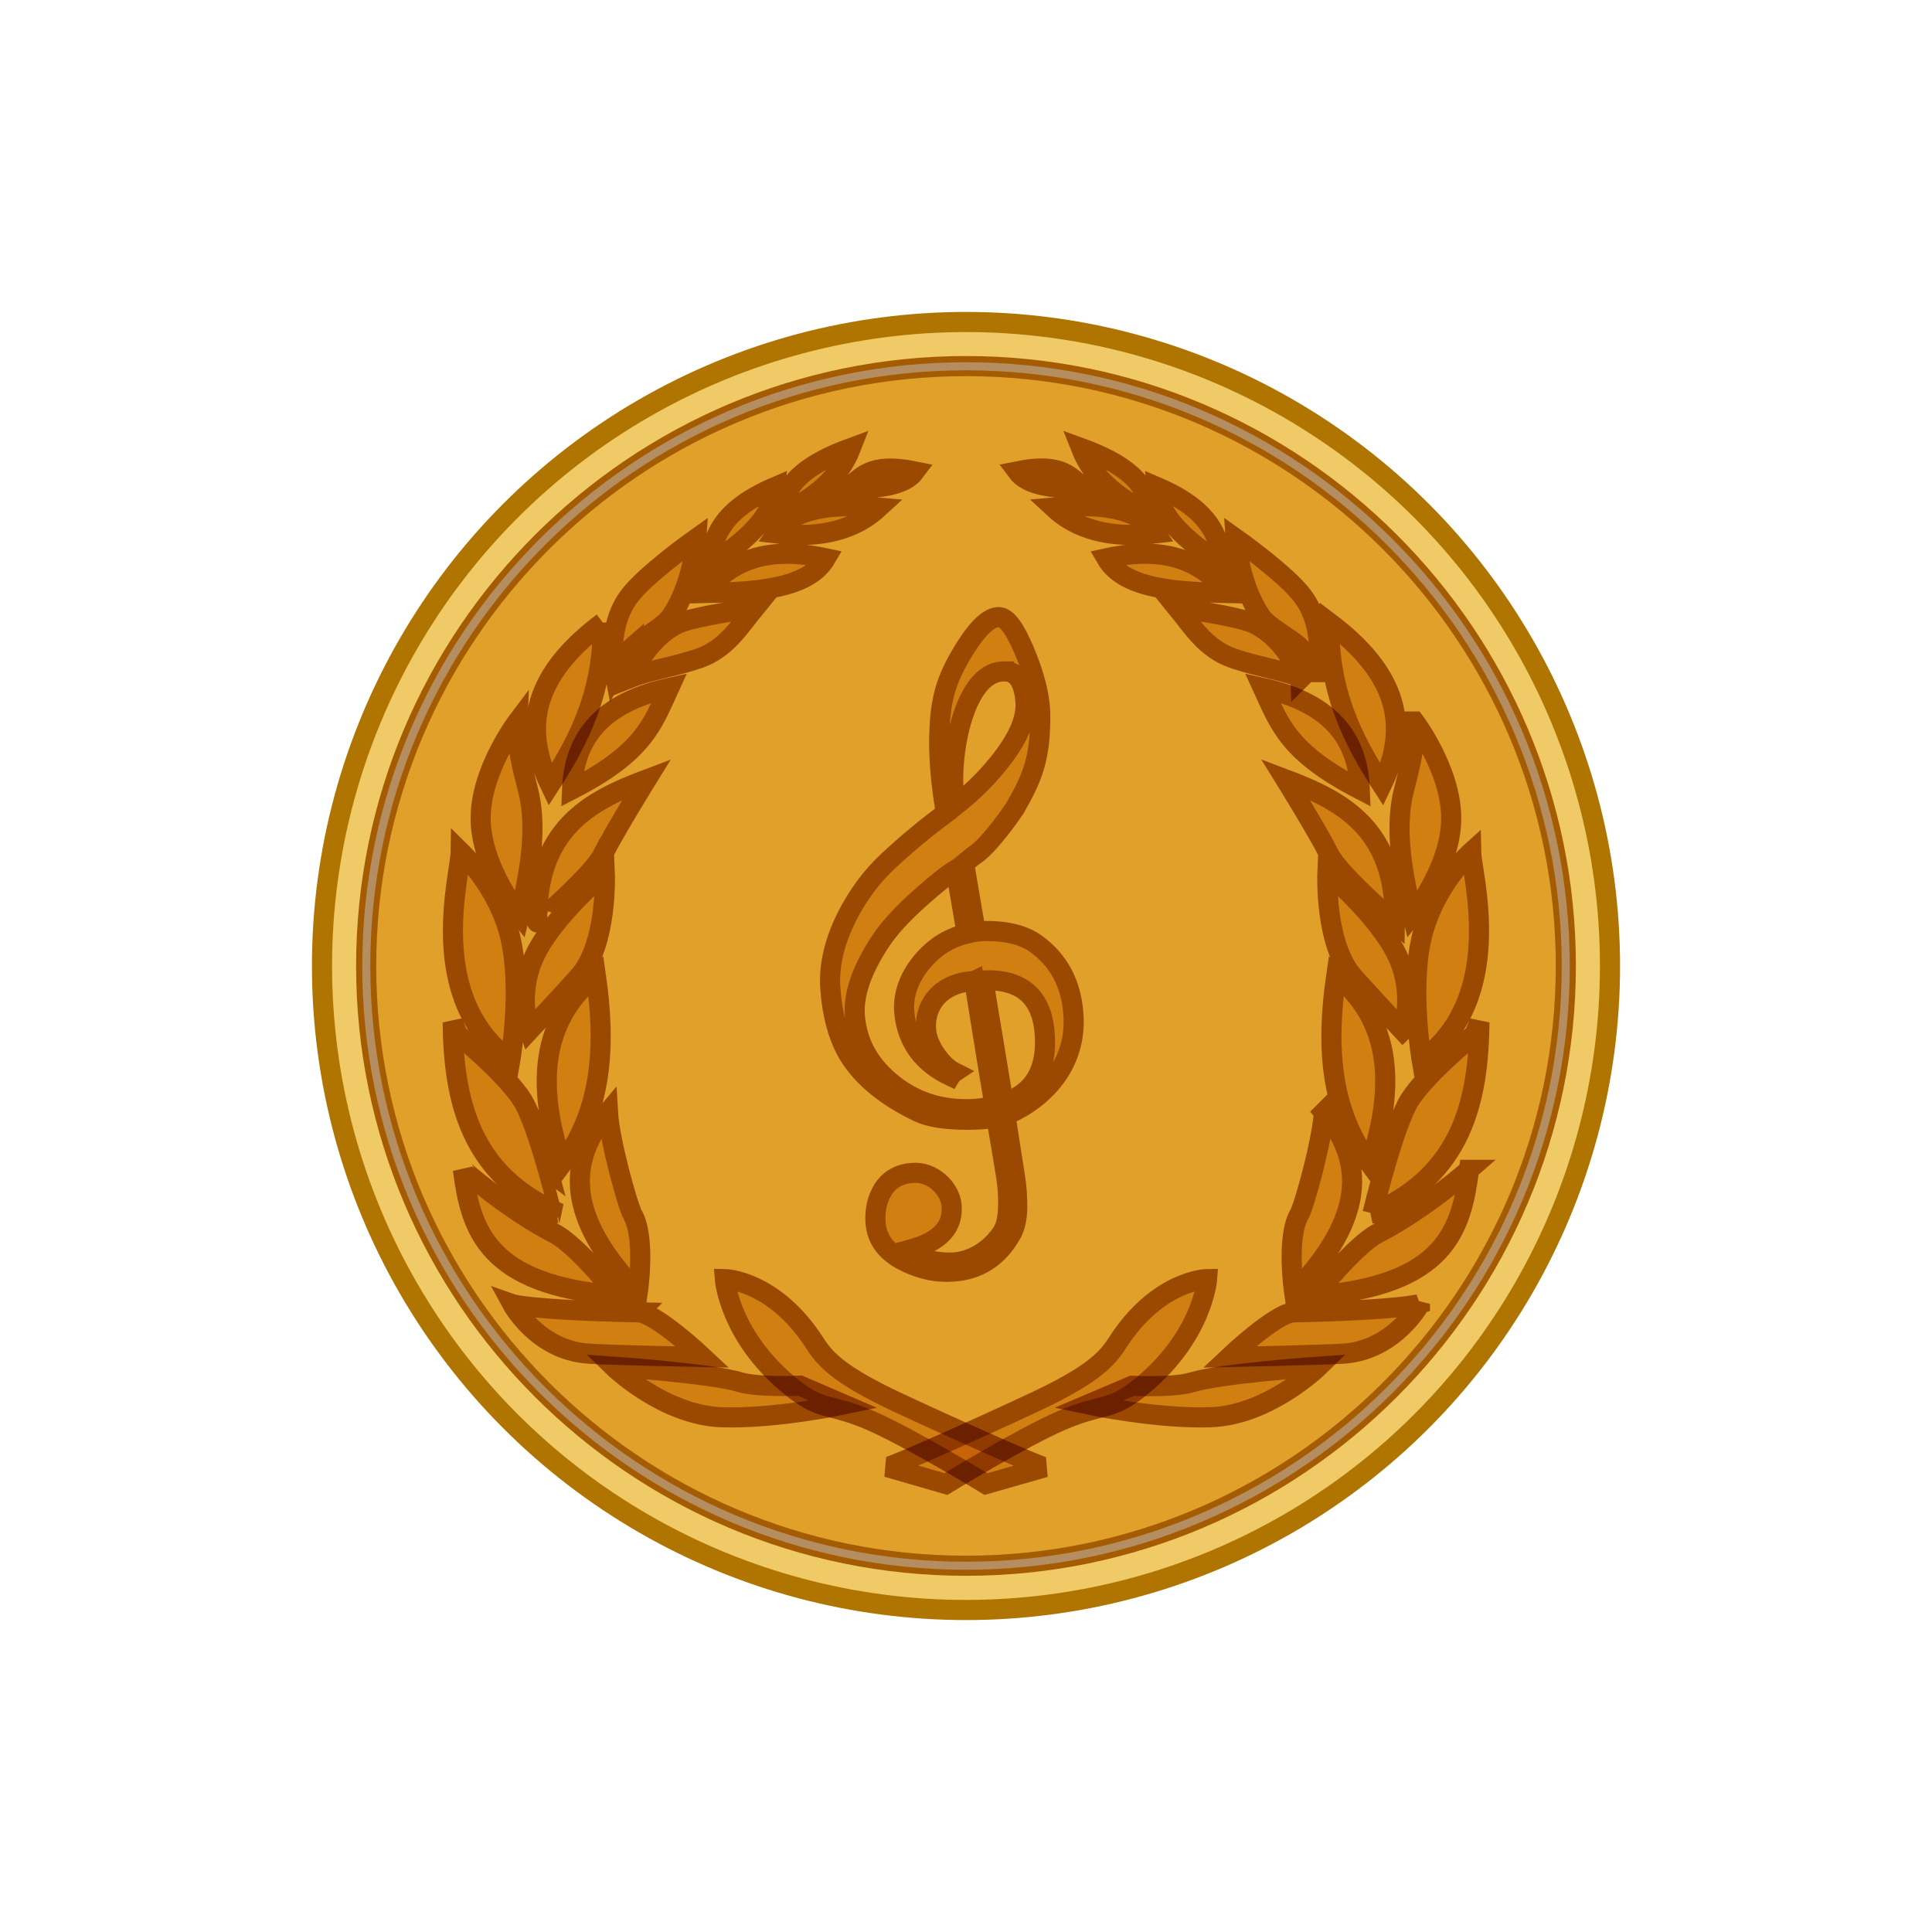 <?xml version="1.0" encoding="UTF-8" standalone="no"?>
<svg xmlns="http://www.w3.org/2000/svg" width="774.194" height="774.194">
  <defs>
    <filter id="a" width="1.5" height="1.5" x="-.25" y="-.25" color-interpolation-filters="sRGB">
      <feGaussianBlur result="result1" stdDeviation="4"/>
      <feComposite in="result1" in2="result1" operator="in" result="result4"/>
      <feGaussianBlur in="result4" result="result6" stdDeviation="2"/>
      <feComposite in="result6" in2="result4" operator="xor" result="result8"/>
      <feComposite in="result4" in2="result8" operator="atop" result="fbSourceGraphic"/>
      <feSpecularLighting in="fbSourceGraphic" lighting-color="#fff" result="result1" specularConstant="1.3" specularExponent="10" surfaceScale="3">
        <feDistantLight azimuth="235" elevation="55"/>
      </feSpecularLighting>
      <feComposite in="result1" in2="fbSourceGraphic" operator="atop" result="result2"/>
      <feComposite in="fbSourceGraphic" in2="result2" k2="1" k3="1" operator="arithmetic" result="result4"/>
      <feComposite in="result4" in2="SourceGraphic"/>
      <feBlend in2="result2" mode="multiply"/>
    </filter>
  </defs>
  <circle cx="387.097" cy="387.097" r="258.065" fill="#efca67" stroke="#b07400" stroke-width="8.065" filter="url(#a)" style="font-variation-settings:normal"/>
  <path fill="#efca67" stroke="#b07400" stroke-width="8.065" d="M387.097 627.427c-132.484 0-240.363-107.895-240.363-240.363 0-132.484 107.879-240.363 240.363-240.363 132.5 0 240.363 107.879 240.363 240.363-.032 132.468-107.927 240.363-240.363 240.363z" filter="url(#a)" style="font-variation-settings:normal"/>
  <g transform="translate(129.032 129.032)">
    <path fill="#b48d61" d="M258.065 16.129C391.444 16.129 500 124.669 500 258.065 500 391.444 391.444 500 258.065 500 124.685 500 16.129 391.444 16.129 258.065c0-133.395 108.556-241.935 241.935-241.935m0 3.226c-131.645 0-238.71 107.097-238.71 238.71 0 131.613 107.097 238.726 238.71 238.726 131.613 0 238.726-107.105 238.726-238.726 0-131.645-107.113-238.71-238.726-238.71z"/>
    <path fill="#efca67" stroke="#b07400" stroke-width="8.065" d="M415.887 187.298c-.847-24.29-16.315-35.645-38.871-40.653 6.742 14.677 10.242 25.815 38.871 40.653zm-91.29 238.984s16.758.839 24.129-1.419c11.532-3.556 50.621-6.266 50.621-6.266s-19.815 19.371-43.169 20.29c-21.621.758-49.226-5.105-49.226-5.105z" filter="url(#a)" style="font-variation-settings:normal"/>
    <path fill="#efca67" stroke="#b07400" stroke-width="8.065" d="M226.484 458.855c2.548-.282 38.476-16.379 59.427-26.21 21.04-9.952 28.097-16.065 32.702-23.371 16.347-25.516 36.073-25.766 36.073-25.766s-1.734 23.879-28.04 44.355c-10.992 8.573-14.274 5.419-30.21 12.282-16 6.871-46.403 25.516-46.403 25.516zm213.476-65.395s-9.911 18.274-30.177 19.911c-7.653.565-46.234 1.387-46.234 1.387s18.653-17.645 25.758-17.895c43.911-.944 50.653-3.403 50.653-3.403zM459.645 339.75c-3.056 23.718-9.169 46.274-61.839 50.435 0 0 15.944-20.161 25.266-25.016 18.395-9.387 36.573-25.419 36.573-25.419zm-58.185-23.089c19.024 22.347 13.419 45.742-11.911 72.137 0 0-3.274-22.048 2.081-31.185 1.895-3.218 9.234-29.613 9.831-40.952zm19.5 40.508c36.008-15.468 42.468-45.331 42.847-76.548l-2.048 4.911s-18.903 15.371-25.766 25.992c-6.427 9.919-15.032 45.645-15.032 45.645zM460.5 212.387c.185 9.169 14.565 58.298-19.815 83.484 0 0-4.903-28.435 0-49.347C445.694 225.645 460.5 212.387 460.5 212.387Zm-22.685-52.29s14.935 19.815 14.677 39.202c-.185 19.371-15.565 38.387-15.565 38.387-5.21-21.516-6.71-37.065-3.339-50.202 2.113-8.379 4.605-17.355 4.226-27.387zm-13.105 25.323c12.661-26.226 3.339-46.605-21.04-64.976-.411 27.363 9.105 46.516 21.04 64.976zm-25.766-45.129s3.532-17.782-5.919-30.355c-6.492-8.774-26.903-23.234-26.903-23.234s1.258 18.226 10.081 31.218c2.895 4.145 10.71 8.177 14.944 11.75 4.145 3.613 7.798 10.621 7.798 10.621zm-64.484-74.234c23.532 10.065 24.605 21.331 27.403 32.492-12.129-9.323-25.992-17.806-27.403-32.492Zm-3.371 10.556c-11.718-6.065-21.992-13.419-27-26.161 17.073 6.185 27.879 14.315 27 26.161zm-25.46-9.968c-5.871-4.282-8.661-10.524-27.121-6.806 4.194 5.718 14.589 7.024 27.121 6.806zm28.484 18.065c-6.927-10.315-22.274-12.097-41.048-10.379 9.137 8.532 22.21 12.629 41.048 10.379zm29.419 23.944c-21.484-.46-42.089-1.653-49.234-13.968 26.613-5.758 39.089 2.984 49.234 13.968zm28.887 33.895S386.339 127 373.395 120.847c-6.081-2.944-30.774-6.363-30.774-6.363 6.121 7.484 11.476 16.589 22.71 20.363 9.734 3.323 19.153 4.532 27.089 7.702zm37.492 98.032c.484-37.218-20.637-48.573-43.871-57.347 0 0 12.927 20.871 17.645 30.258 4.137 8.121 26.226 27.089 26.226 27.089zm3.145 43.379s5.323-14.411-2.234-30.258c-7.532-15.766-27.944-33-27.944-33s-1.226 28.524 10.298 41.581c4.411 4.984 19.879 21.677 19.879 21.677zm-26.621-22.113c22.081 18.081 23.944 44.226 13.484 75.54-16.25-21.734-17.516-47.823-13.484-75.54zM139.129 146.645c-22.589 5.008-38.008 16.363-38.935 40.653 28.71-14.806 32.194-25.944 38.935-40.653zm70 287.137s-27.581 5.863-49.194 5.105c-23.387-.976-43.161-20.29-43.161-20.29s39.065 2.71 50.637 6.21c7.387 2.234 24.161 1.419 24.161 1.419z" filter="url(#a)" style="font-variation-settings:normal"/>
    <path fill="#efca67" stroke="#b07400" stroke-width="8.065" d="M266.065 465.661s-30.411-18.589-46.355-25.516c-15.879-6.871-19.202-3.718-30.226-12.282-26.323-20.411-28.065-44.355-28.065-44.355s19.75.315 36.161 25.831c4.548 7.306 11.581 13.419 32.605 23.371 20.984 9.831 56.927 25.927 59.508 26.21zM126.871 396.863c7.024.315 25.71 17.895 25.71 17.895s-38.605-.758-46.226-1.387c-20.258-1.573-30.129-19.815-30.129-19.815s6.702 2.363 50.645 3.306zm-33.847-31.694c9.355 4.758 25.266 24.919 25.266 24.919-52.637-4.129-58.734-26.621-61.839-50.435.032.097 18.226 16.129 36.573 25.516zm31.427-7.492c5.355 9.137 2.097 31.121 2.097 31.121-25.315-26.395-30.903-49.71-11.968-72.137.637 11.339 7.992 37.734 9.871 41.016zm-44.323-46.153c-6.871-10.613-25.677-25.992-25.677-25.992l-2.097-4.911c.411 31.218 6.839 61.081 42.815 76.548-.032 0-8.621-35.726-15.04-45.645zm-4.685-64.976c4.944 20.871 0 49.323 0 49.323-34.419-25.153-20-74.315-19.863-83.46.008.008 14.871 13.266 19.863 34.137zm7.105-59.032c3.355 13.105 1.847 28.653-3.355 50.169 0 0-15.355-18.984-15.613-38.355-.266-19.387 14.742-39.234 14.742-39.234-.419 10.065 2.105 19.008 4.226 27.419zm29.96-67.065C88 138.815 78.734 159.202 91.387 185.427c11.968-18.468 21.484-37.621 21.121-64.976Zm12.46 9.258c4.25-3.605 12.129-7.637 14.935-11.782C148.774 104.968 150 86.71 150 86.71s-20.411 14.46-26.903 23.234c-9.452 12.605-5.935 30.355-5.935 30.355s3.645-6.984 7.806-10.589zm29.298-31.153c2.806-11.169 3.887-22.427 27.379-32.492-1.419 14.677-15.218 23.161-27.379 32.492zm57.726-48.105c-4.927 12.742-15.282 20.129-26.935 26.161-.927-11.815 9.879-19.944 26.935-26.161zm25.661 9.419c-18.492-3.75-21.298 2.524-27.137 6.774 12.516.218 22.927-1.056 27.137-6.774zm-14.524 14.492c-18.806-1.685-34.194.097-41.129 10.379 18.839 2.25 31.927-1.879 41.129-10.379zm-21.234 20.315c-7.218 12.315-27.831 13.516-49.25 13.968 10.097-10.976 22.492-19.685 49.25-13.968zm-51.097 40.202c11.202-3.782 16.524-12.839 22.653-20.331 0 0-24.653 3.387-30.774 6.331-12.903 6.194-18.992 21.677-18.992 21.677 7.96-3.145 17.347-4.355 27.113-7.677zm-38.323 78.669c4.71-9.419 17.629-30.258 17.629-30.258C106.839 192.032 85.75 203.387 86.25 240.605c0 .008 22.105-18.992 26.226-27.056zm-9.508 48.766c11.605-13.097 10.363-41.613 10.363-41.613s-20.46 17.234-28.008 33c-7.548 15.847-2.282 30.258-2.282 30.258s15.484-16.661 19.927-21.645zm-6.774 75.073c-10.476-31.379-8.524-57.46 13.548-75.54 4 27.718 2.766 53.806-13.548 75.54zm174.082-18.61c-3.473.604-7.248.906-11.476.906-8.909 0-15.401-1.057-19.629-3.02-13.288-6.342-22.649-14.043-28.236-23.253-3.926-6.644-6.493-15.552-7.248-26.575-.604-9.06 1.661-18.572 6.644-28.538 4.379-8.607 9.815-16.005 16.609-22.347 6.795-6.342 14.496-12.835 23.102-19.176-.453-2.416-1.208-6.946-1.963-13.892-.604-6.493-.755-11.023-.755-13.439 0-17.666 2.416-25.971 10.419-38.806 5.134-8.154 9.664-12.382 13.439-12.382 3.171 0 6.493 4.53 10.419 13.892 3.926 9.362 5.889 17.364 6.191 24.008.302 18.119-2.869 26.122-10.117 38.655-1.963 3.02-9.513 13.59-14.797 17.817-1.963 1.359-3.775 2.869-5.587 4.379l4.681 27.33c1.208-.151 2.718-.302 4.228-.302 8.758 0 15.401 1.812 20.082 5.285 8.909 6.493 13.892 15.703 14.798 27.783 1.661 20.384-12.08 34.578-27.179 40.769 1.208 8.607 2.567 16.609 3.775 24.461.755 4.681.906 8.758.906 12.08 0 4.53-.755 8.003-2.114 10.57-5.285 9.664-13.288 14.949-23.857 15.552-6.342.453-12.533-.906-18.723-3.926-7.55-3.624-11.627-8.909-12.08-15.854-.302-5.134.755-9.513 3.02-13.137 2.718-4.228 6.795-6.342 11.929-6.644 7.701-.604 14.948 6.04 15.552 13.137.604 8.456-4.53 14.194-15.854 17.364 2.567 3.624 7.701 5.436 15.401 5.436 9.362 0 17.515-6.493 21.139-12.835 1.359-2.416 1.963-6.191 1.963-11.174 0-3.02-.151-6.342-.755-10.117-1.208-8.003-2.718-16.005-3.926-24.008zm3.02-178.778c-14.345 0-20.384 26.424-20.384 43.185 0 3.624.302 7.248.755 10.721 7.55-5.889 13.892-12.382 19.176-19.327 6.493-8.607 9.513-16.005 9.06-22.347-.604-8.154-3.473-12.382-8.607-12.231zm-8.305 123.816 8.154 49.224c12.08-4.077 17.515-13.288 16.458-27.783-1.057-14.948-9.362-22.045-24.612-21.441zm-3.624.302c-11.174.302-19.931 7.55-19.327 19.176.302 6.946 6.493 14.948 11.325 17.364-.453.302-1.057.755-1.51 1.51-10.57-4.983-17.515-13.288-18.572-25.971-.755-11.023 6.342-20.384 13.288-25.669 3.473-2.567 7.399-4.379 11.778-5.436l-4.379-25.669c-3.171 1.963-7.852 5.587-13.892 11.023-7.55 6.644-12.986 12.684-16.458 17.968-7.399 11.325-10.721 21.139-10.117 29.444.755 10.268 5.285 19.176 14.043 26.575 8.758 7.399 18.874 11.023 30.652 11.023 3.775 0 7.55-.453 11.325-1.359-2.869-16.76-5.436-33.37-8.154-49.979z" filter="url(#a)" style="font-variation-settings:normal"/>
  </g>
</svg>